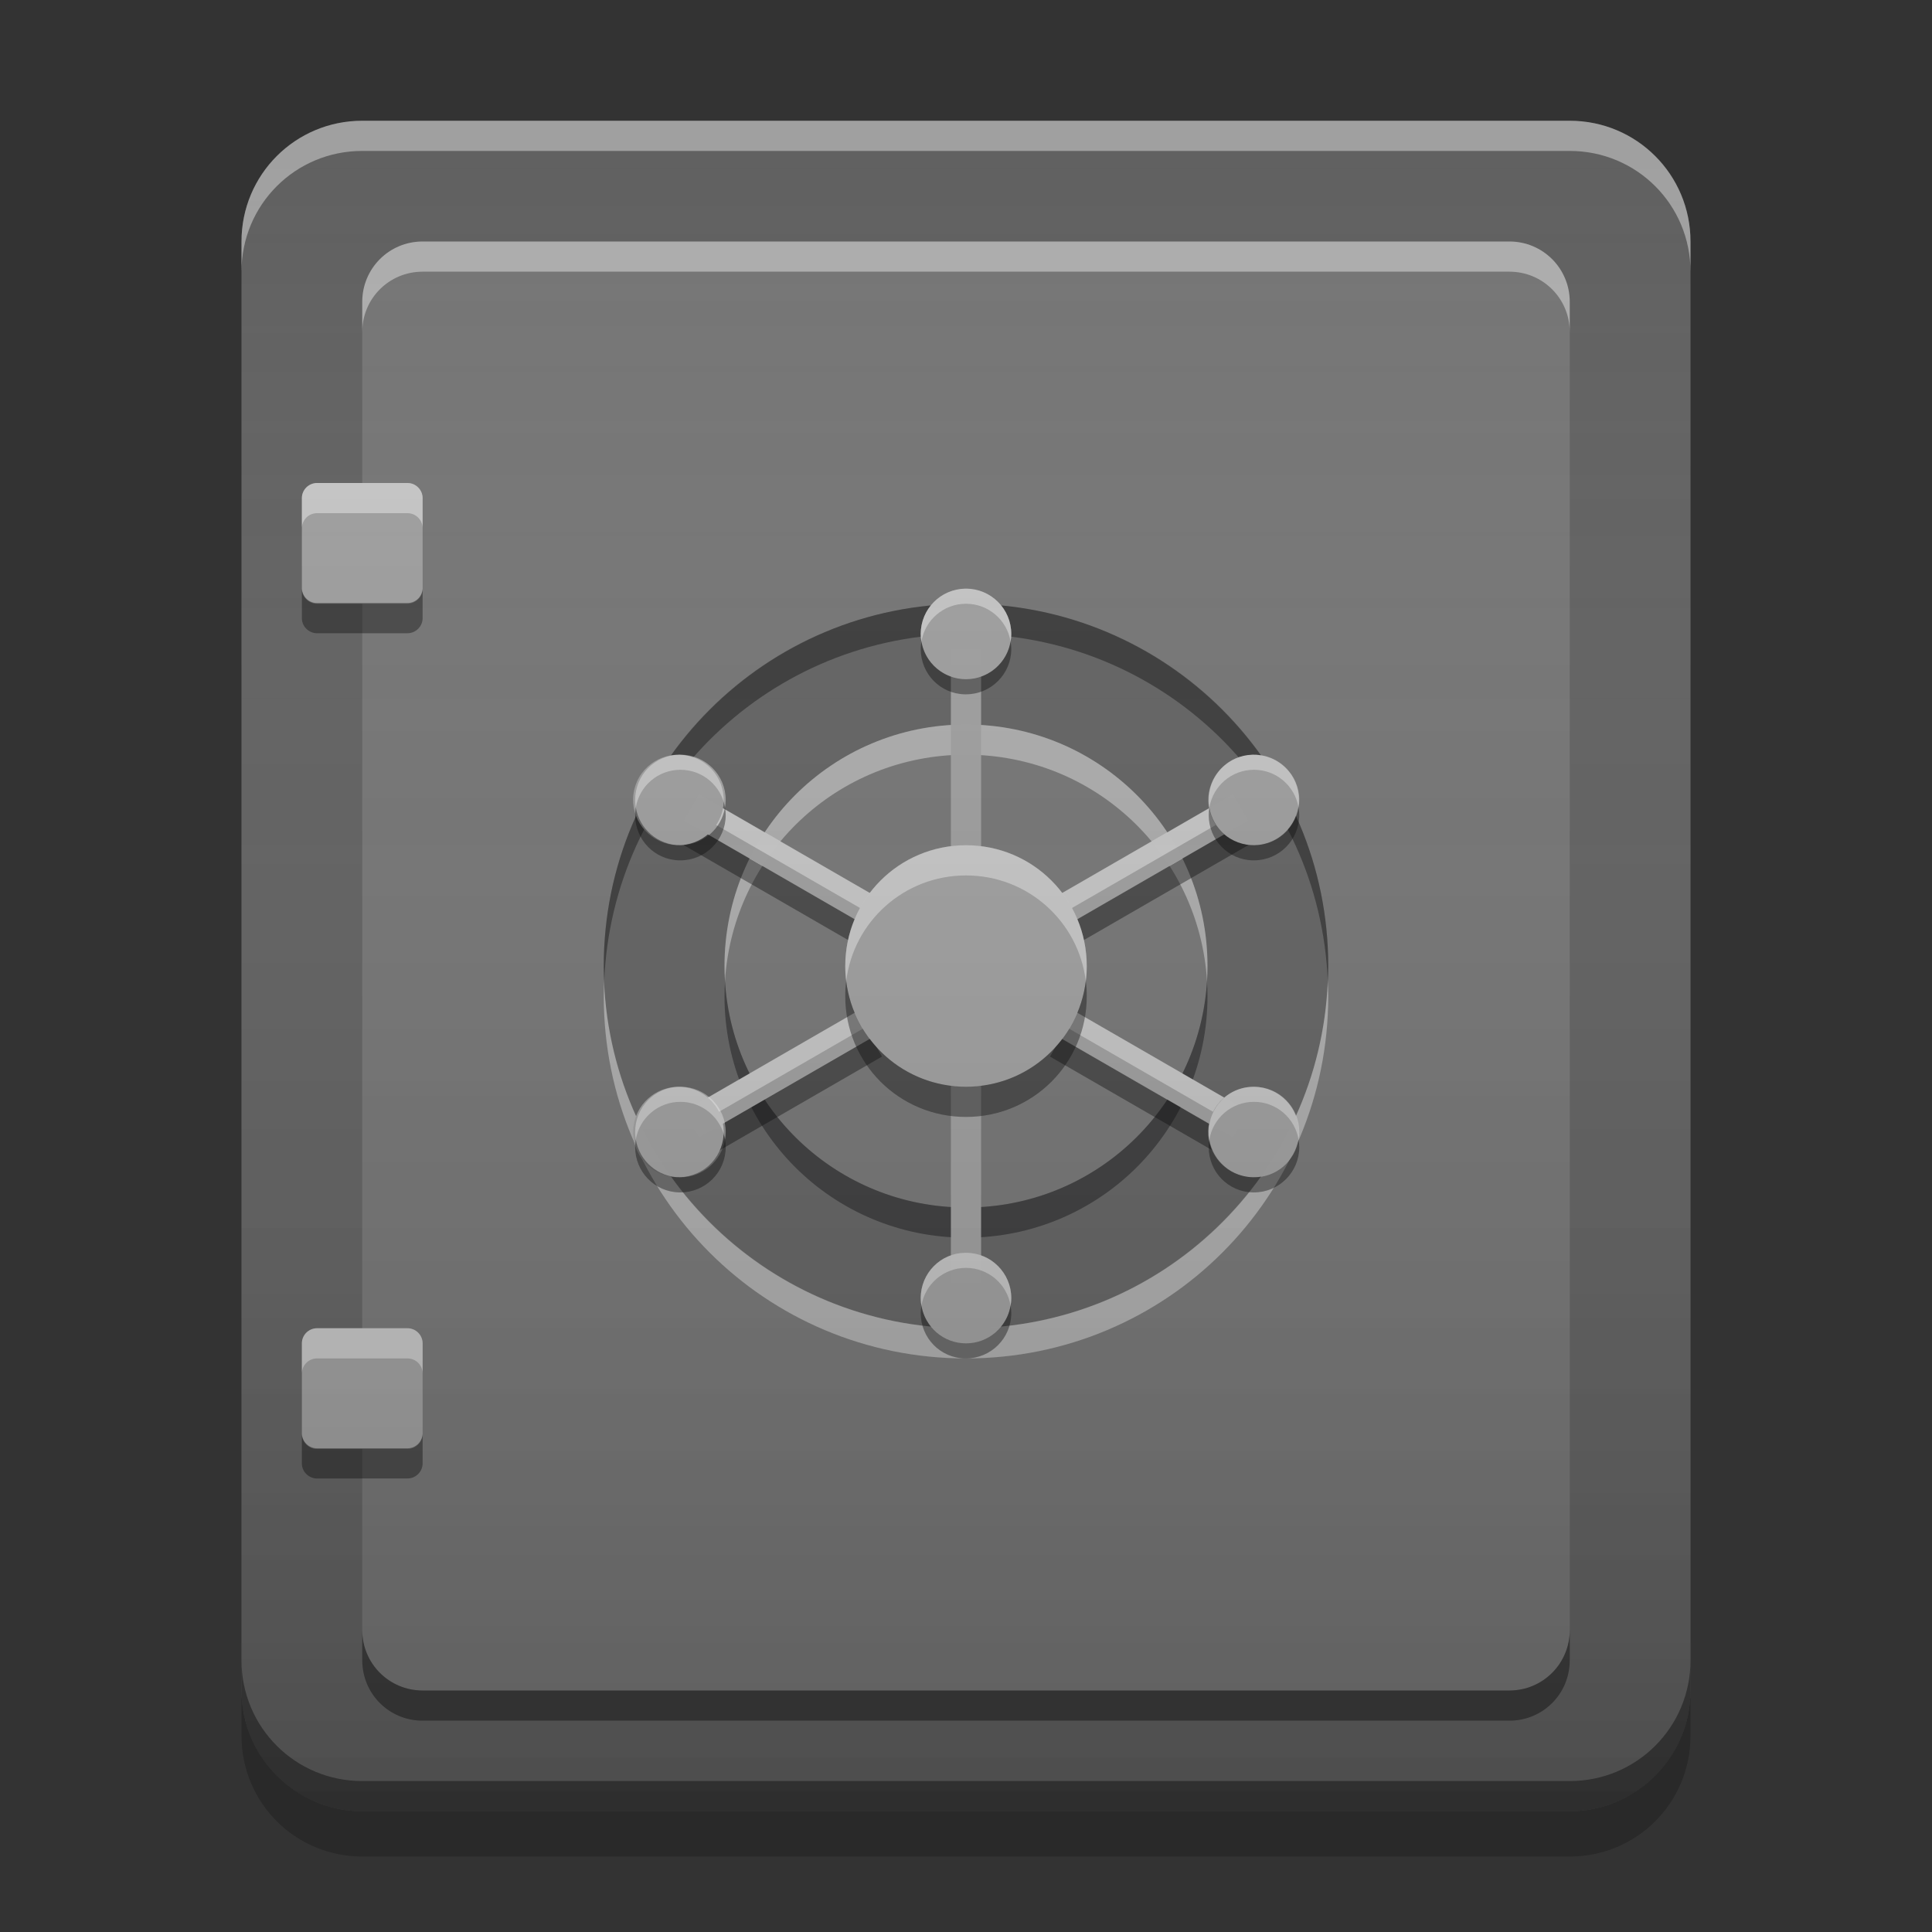 
<svg xmlns="http://www.w3.org/2000/svg" xmlns:xlink="http://www.w3.org/1999/xlink" width="32" height="32" viewBox="0 0 32 32" version="1.1">
<rect x="0" y="0" width="32" height="32" fill="#333333" stroke="none"/>
<defs>
<linearGradient id="linear0" gradientUnits="userSpaceOnUse" x1="8.467" y1="-199.125" x2="8.467" y2="-213.942" gradientTransform="matrix(1.89,0,0,1.89,0,406.299)">
<stop offset="0" style="stop-color:rgb(0%,0%,0%);stop-opacity:0.2;"/>
<stop offset="1" style="stop-color:rgb(100%,100%,100%);stop-opacity:0;"/>
</linearGradient>
</defs>
<g id="surface1">
<path style=" stroke:none;fill-rule:nonzero;fill:rgb(38.039%,38.039%,38.039%);fill-opacity:0.996;" d="M 6 2 L 26 2 C 27.105 2 28 2.895 28 4 L 28 28 C 28 29.105 27.105 30 26 30 L 6 30 C 4.895 30 4 29.105 4 28 L 4 4 C 4 2.895 4.895 2 6 2 Z M 6 2 "/>
<path style=" stroke:none;fill-rule:nonzero;fill:rgb(45.882%,45.882%,45.882%);fill-opacity:0.996;" d="M 7 4 L 25 4 C 25.551 4 26 4.449 26 5 L 26 27 C 26 27.551 25.551 28 25 28 L 7 28 C 6.449 28 6 27.551 6 27 L 6 5 C 6 4.449 6.449 4 7 4 Z M 7 4 "/>
<path style=" stroke:none;fill-rule:nonzero;fill:rgb(61.961%,61.961%,61.961%);fill-opacity:0.996;" d="M 5.25 8 L 6.75 8 C 6.887 8 7 8.113 7 8.25 L 7 9.75 C 7 9.887 6.887 10 6.75 10 L 5.25 10 C 5.113 10 5 9.887 5 9.75 L 5 8.25 C 5 8.113 5.113 8 5.25 8 Z M 5.25 8 "/>
<path style=" stroke:none;fill-rule:nonzero;fill:rgb(100%,100%,100%);fill-opacity:0.4;" d="M 5.238 8 C 5.105 8.008 5 8.117 5 8.25 L 5 8.738 C 5.008 8.605 5.117 8.5 5.25 8.5 L 6.75 8.5 C 6.883 8.5 6.992 8.605 7 8.738 L 7 8.25 C 7 8.113 6.887 8 6.75 8 L 5.25 8 C 5.246 8 5.242 8 5.238 8 Z M 5.238 8 "/>
<path style=" stroke:none;fill-rule:nonzero;fill:rgb(0%,0%,0%);fill-opacity:0.4;" d="M 5.238 10.488 C 5.105 10.48 5 10.371 5 10.238 L 5 9.75 C 5.008 9.883 5.117 9.988 5.25 9.988 L 6.75 9.988 C 6.883 9.988 6.992 9.883 7 9.75 L 7 10.238 C 7 10.375 6.887 10.488 6.75 10.488 L 5.25 10.488 C 5.246 10.488 5.242 10.488 5.238 10.488 Z M 5.238 10.488 "/>
<path style=" stroke:none;fill-rule:nonzero;fill:rgb(61.961%,61.961%,61.961%);fill-opacity:0.996;" d="M 5.25 22 L 6.75 22 C 6.887 22 7 22.113 7 22.25 L 7 23.75 C 7 23.887 6.887 24 6.75 24 L 5.25 24 C 5.113 24 5 23.887 5 23.75 L 5 22.25 C 5 22.113 5.113 22 5.25 22 Z M 5.25 22 "/>
<path style=" stroke:none;fill-rule:nonzero;fill:rgb(100%,100%,100%);fill-opacity:0.4;" d="M 5.238 22 C 5.105 22.008 5 22.117 5 22.25 L 5 22.738 C 5.008 22.605 5.117 22.5 5.25 22.5 L 6.75 22.5 C 6.883 22.5 6.992 22.605 7 22.738 L 7 22.25 C 7 22.113 6.887 22 6.75 22 L 5.25 22 C 5.246 22 5.242 22 5.238 22 Z M 5.238 22 "/>
<path style=" stroke:none;fill-rule:nonzero;fill:rgb(0%,0%,0%);fill-opacity:0.4;" d="M 5.238 24.488 C 5.105 24.48 5 24.371 5 24.238 L 5 23.75 C 5.008 23.883 5.117 23.988 5.25 23.988 L 6.75 23.988 C 6.883 23.988 6.992 23.883 7 23.75 L 7 24.238 C 7 24.375 6.887 24.488 6.75 24.488 L 5.25 24.488 C 5.246 24.488 5.242 24.488 5.238 24.488 Z M 5.238 24.488 "/>
<path style=" stroke:none;fill-rule:nonzero;fill:rgb(100%,100%,100%);fill-opacity:0.4;" d="M 7 4 C 6.445 4 6 4.445 6 5 L 6 5.5 C 6 4.945 6.445 4.5 7 4.5 L 25 4.5 C 25.555 4.5 26 4.945 26 5.5 L 26 5 C 26 4.445 25.555 4 25 4 Z M 7 4 "/>
<path style=" stroke:none;fill-rule:nonzero;fill:rgb(0.392%,0.392%,0.392%);fill-opacity:0.4;" d="M 7 28.5 C 6.445 28.5 6 28.055 6 27.5 L 6 27 C 6 27.555 6.445 28 7 28 L 25 28 C 25.555 28 26 27.555 26 27 L 26 27.5 C 26 28.055 25.555 28.5 25 28.5 Z M 7 28.5 "/>
<path style=" stroke:none;fill-rule:nonzero;fill:rgb(100%,100%,100%);fill-opacity:0.4;" d="M 6 2 C 4.891 2 4 2.891 4 4 L 4 4.5 C 4 3.391 4.891 2.5 6 2.5 L 26 2.5 C 27.109 2.5 28 3.391 28 4.5 L 28 4 C 28 2.891 27.109 2 26 2 Z M 6 2 "/>
<path style=" stroke:none;fill-rule:nonzero;fill:rgb(0.392%,0.392%,0.392%);fill-opacity:0.4;" d="M 6 30 C 4.891 30 4 29.109 4 28 L 4 27.5 C 4 28.609 4.891 29.5 6 29.5 L 26 29.5 C 27.109 29.5 28 28.609 28 27.5 L 28 28 C 28 29.109 27.109 30 26 30 Z M 6 30 "/>
<path style=" stroke:none;fill-rule:nonzero;fill:rgb(0%,0%,0%);fill-opacity:0.2;" d="M 4 28 L 4 28.75 C 4 29.859 4.891 30.75 6 30.75 L 26 30.75 C 27.109 30.75 28 29.859 28 28.75 L 28 28 C 28 29.109 27.109 30 26 30 L 6 30 C 4.891 30 4 29.109 4 28 Z M 4 28 "/>
<path style=" stroke:none;fill-rule:nonzero;fill:rgb(38.039%,38.039%,38.039%);fill-opacity:1;" d="M 16 10 C 19.312 10 22 12.688 22 16 C 22 19.312 19.312 22 16 22 C 12.688 22 10 19.312 10 16 C 10 12.688 12.688 10 16 10 Z M 16 10 "/>
<path style=" stroke:none;fill-rule:nonzero;fill:rgb(0%,0%,0%);fill-opacity:0.4;" d="M 16 10 C 12.676 10 10 12.676 10 16 C 10 16.082 10.004 16.168 10.008 16.25 C 10.137 13.043 12.762 10.5 16 10.5 C 19.238 10.5 21.863 13.043 21.992 16.25 C 21.996 16.168 22 16.082 22 16 C 22 12.676 19.324 10 16 10 Z M 16 10 "/>
<path style=" stroke:none;fill-rule:nonzero;fill:rgb(100%,100%,100%);fill-opacity:0.4;" d="M 16 22.5 C 12.676 22.5 10 19.824 10 16.5 C 10 16.418 10.004 16.332 10.004 16.25 C 10.137 19.457 12.762 22 16 22 C 19.238 22 21.863 19.457 21.992 16.25 C 21.996 16.332 22 16.418 22 16.5 C 22 19.824 19.324 22.5 16 22.5 Z M 16 22.5 "/>
<path style=" stroke:none;fill-rule:nonzero;fill:rgb(45.882%,45.882%,45.882%);fill-opacity:0.996;" d="M 16 12 C 18.211 12 20 13.789 20 16 C 20 18.211 18.211 20 16 20 C 13.789 20 12 18.211 12 16 C 12 13.789 13.789 12 16 12 Z M 16 12 "/>
<path style=" stroke:none;fill-rule:nonzero;fill:rgb(99.216%,99.216%,99.608%);fill-opacity:0.4;" d="M 16 12 C 13.785 12 12 13.785 12 16 C 12 16.086 12.004 16.168 12.008 16.25 C 12.137 14.152 13.867 12.5 16 12.5 C 18.133 12.5 19.863 14.152 19.992 16.25 C 19.996 16.168 20 16.086 20 16 C 20 13.785 18.215 12 16 12 Z M 16 12 "/>
<path style=" stroke:none;fill-rule:nonzero;fill:rgb(0%,0%,0%);fill-opacity:0.4;" d="M 11.504 13.695 L 11.328 14 L 14.359 15.75 L 14.609 15.316 L 14.434 15.215 L 14.359 15.344 Z M 20.496 13.695 L 17.641 15.344 L 17.566 15.215 L 17.391 15.316 L 17.641 15.75 L 20.672 14 Z M 14.359 17.066 L 11.328 18.816 L 11.578 19.25 L 14.609 17.5 Z M 17.566 17.195 L 17.391 17.5 L 20.422 19.25 L 20.672 18.816 L 20.496 18.715 L 20.422 18.844 Z M 17.566 17.195 "/>
<path style=" stroke:none;fill-rule:nonzero;fill:rgb(0.392%,0.392%,1.176%);fill-opacity:0.4;" d="M 16 20.5 C 13.785 20.5 12 18.715 12 16.5 C 12 16.414 12.004 16.332 12.008 16.25 C 12.137 18.348 13.867 20 16 20 C 18.133 20 19.863 18.348 19.992 16.25 C 19.996 16.332 20 16.414 20 16.5 C 20 18.715 18.215 20.5 16 20.5 Z M 16 20.5 "/>
<path style=" stroke:none;fill-rule:nonzero;fill:rgb(61.961%,61.961%,61.961%);fill-opacity:0.996;" d="M 15.75 10.75 L 16.25 10.75 L 16.25 14.25 L 15.75 14.25 Z M 15.75 10.75 "/>
<path style=" stroke:none;fill-rule:nonzero;fill:rgb(61.961%,61.961%,61.961%);fill-opacity:0.996;" d="M 16 9.75 C 16.414 9.75 16.75 10.086 16.75 10.5 C 16.75 10.914 16.414 11.25 16 11.25 C 15.586 11.25 15.25 10.914 15.25 10.5 C 15.25 10.086 15.586 9.75 16 9.75 Z M 16 9.75 "/>
<path style=" stroke:none;fill-rule:nonzero;fill:rgb(100%,100%,100%);fill-opacity:0.4;" d="M 15.98 9.75 C 15.574 9.762 15.25 10.09 15.25 10.5 C 15.25 10.543 15.254 10.586 15.262 10.625 C 15.32 10.27 15.629 10 16 10 C 16.371 10 16.68 10.27 16.738 10.625 C 16.746 10.586 16.75 10.543 16.75 10.5 C 16.75 10.086 16.414 9.75 16 9.75 C 15.992 9.75 15.988 9.75 15.98 9.75 Z M 15.98 9.75 "/>
<path style=" stroke:none;fill-rule:nonzero;fill:rgb(0%,0%,0%);fill-opacity:0.4;" d="M 15.98 11.5 C 15.574 11.492 15.25 11.16 15.25 10.75 C 15.25 10.707 15.254 10.664 15.262 10.625 C 15.32 10.98 15.629 11.25 16 11.25 C 16.371 11.25 16.68 10.98 16.738 10.625 C 16.746 10.664 16.75 10.707 16.75 10.75 C 16.75 11.164 16.414 11.5 16 11.5 C 15.992 11.5 15.988 11.5 15.98 11.5 Z M 15.98 11.5 "/>
<path style=" stroke:none;fill-rule:nonzero;fill:rgb(61.961%,61.961%,61.961%);fill-opacity:0.996;" d="M 15.75 21.25 L 16.25 21.25 L 16.25 17.75 L 15.75 17.75 Z M 15.75 21.25 "/>
<path style=" stroke:none;fill-rule:nonzero;fill:rgb(61.961%,61.961%,61.961%);fill-opacity:0.996;" d="M 16 22.25 C 16.414 22.25 16.75 21.914 16.75 21.5 C 16.75 21.086 16.414 20.75 16 20.75 C 15.586 20.75 15.25 21.086 15.25 21.5 C 15.25 21.914 15.586 22.25 16 22.25 Z M 16 22.25 "/>
<path style=" stroke:none;fill-rule:nonzero;fill:rgb(0.392%,0.392%,0.392%);fill-opacity:0.4;" d="M 15.98 22.5 C 15.574 22.492 15.25 22.16 15.25 21.75 C 15.25 21.707 15.254 21.664 15.262 21.625 C 15.32 21.98 15.629 22.25 16 22.25 C 16.371 22.25 16.68 21.98 16.738 21.625 C 16.746 21.664 16.75 21.707 16.75 21.75 C 16.75 22.164 16.414 22.5 16 22.5 C 15.992 22.5 15.988 22.5 15.98 22.5 Z M 15.98 22.5 "/>
<path style=" stroke:none;fill-rule:nonzero;fill:rgb(99.216%,99.216%,99.216%);fill-opacity:0.4;" d="M 15.98 20.75 C 15.574 20.758 15.25 21.09 15.25 21.5 C 15.25 21.543 15.254 21.586 15.262 21.625 C 15.32 21.27 15.629 21 16 21 C 16.371 21 16.68 21.27 16.738 21.625 C 16.746 21.586 16.75 21.543 16.75 21.5 C 16.75 21.086 16.414 20.75 16 20.75 C 15.992 20.75 15.988 20.75 15.98 20.75 Z M 15.98 20.75 "/>
<path style=" stroke:none;fill-rule:nonzero;fill:rgb(61.961%,61.961%,61.961%);fill-opacity:0.996;" d="M 20.422 13.16 L 20.672 13.59 L 17.641 15.34 L 17.391 14.91 Z M 20.422 13.16 "/>
<path style=" stroke:none;fill-rule:nonzero;fill:rgb(61.961%,61.961%,61.961%);fill-opacity:0.996;" d="M 11.328 18.41 L 11.578 18.84 L 14.609 17.09 L 14.359 16.66 Z M 11.328 18.41 "/>
<path style=" stroke:none;fill-rule:nonzero;fill:rgb(61.961%,61.961%,61.961%);fill-opacity:0.996;" d="M 20.672 18.41 L 20.422 18.84 L 17.391 17.09 L 17.641 16.66 Z M 20.672 18.41 "/>
<path style=" stroke:none;fill-rule:nonzero;fill:rgb(61.961%,61.961%,61.961%);fill-opacity:0.996;" d="M 11.578 13.16 L 11.328 13.59 L 14.359 15.34 L 14.609 14.91 Z M 11.578 13.16 "/>
<path style=" stroke:none;fill-rule:nonzero;fill:rgb(100%,100%,100%);fill-opacity:0.4;" d="M 11.578 13.156 L 11.328 13.594 L 11.477 13.676 L 11.578 13.5 L 14.461 15.164 L 14.609 14.906 Z M 20.422 13.156 L 17.391 14.906 L 17.539 15.164 L 20.422 13.5 L 20.523 13.676 L 20.672 13.594 Z M 14.359 16.656 L 11.328 18.406 L 11.477 18.664 L 14.359 17 L 14.461 17.176 L 14.609 17.094 Z M 17.641 16.656 L 17.391 17.094 L 17.539 17.176 L 17.641 17 L 20.523 18.664 L 20.672 18.406 Z M 17.641 16.656 "/>
<path style=" stroke:none;fill-rule:nonzero;fill:rgb(61.961%,61.961%,61.961%);fill-opacity:1;" d="M 16 14 C 17.105 14 18 14.895 18 16 C 18 17.105 17.105 18 16 18 C 14.895 18 14 17.105 14 16 C 14 14.895 14.895 14 16 14 Z M 16 14 "/>
<path style=" stroke:none;fill-rule:nonzero;fill:rgb(100%,100%,100%);fill-opacity:0.4;" d="M 16 14 C 14.891 14 14 14.891 14 16 C 14 16.086 14.004 16.168 14.016 16.25 C 14.137 15.262 14.977 14.5 16 14.5 C 17.023 14.5 17.863 15.262 17.984 16.25 C 17.996 16.168 18 16.086 18 16 C 18 14.891 17.109 14 16 14 Z M 16 14 "/>
<path style=" stroke:none;fill-rule:nonzero;fill:rgb(0%,0%,0%);fill-opacity:0.4;" d="M 16 18.5 C 14.891 18.5 14 17.609 14 16.5 C 14 16.414 14.004 16.332 14.016 16.25 C 14.137 17.238 14.977 18 16 18 C 17.023 18 17.863 17.238 17.984 16.25 C 17.996 16.332 18 16.414 18 16.5 C 18 17.609 17.109 18.5 16 18.5 Z M 16 18.5 "/>
<path style=" stroke:none;fill-rule:nonzero;fill:rgb(61.961%,61.961%,61.961%);fill-opacity:0.996;" d="M 21.414 19.125 C 21.207 19.484 20.746 19.605 20.387 19.398 C 20.027 19.191 19.906 18.734 20.113 18.375 C 20.32 18.016 20.777 17.895 21.137 18.102 C 21.496 18.309 21.621 18.766 21.414 19.125 Z M 21.414 19.125 "/>
<path style=" stroke:none;fill-rule:nonzero;fill:rgb(0.392%,0.392%,0.392%);fill-opacity:0.4;" d="M 20.75 19.75 C 20.344 19.742 20.02 19.41 20.02 19 C 20.02 18.957 20.023 18.914 20.031 18.875 C 20.09 19.23 20.398 19.5 20.77 19.5 C 21.141 19.5 21.449 19.23 21.508 18.875 C 21.516 18.914 21.52 18.957 21.52 19 C 21.52 19.414 21.184 19.75 20.77 19.75 C 20.762 19.75 20.758 19.75 20.75 19.75 Z M 20.75 19.75 "/>
<path style=" stroke:none;fill-rule:nonzero;fill:rgb(99.216%,99.216%,99.216%);fill-opacity:0.4;" d="M 20.75 18 C 20.344 18.008 20.02 18.34 20.02 18.75 C 20.02 18.793 20.023 18.836 20.031 18.875 C 20.09 18.52 20.398 18.25 20.77 18.25 C 21.141 18.25 21.449 18.52 21.508 18.875 C 21.516 18.836 21.52 18.793 21.52 18.75 C 21.52 18.336 21.184 18 20.77 18 C 20.762 18 20.758 18 20.75 18 Z M 20.75 18 "/>
<path style=" stroke:none;fill-rule:nonzero;fill:rgb(61.961%,61.961%,61.961%);fill-opacity:0.996;" d="M 10.586 19.125 C 10.793 19.484 11.254 19.605 11.613 19.398 C 11.969 19.191 12.094 18.734 11.887 18.375 C 11.68 18.016 11.219 17.895 10.863 18.102 C 10.504 18.309 10.379 18.766 10.586 19.125 Z M 10.586 19.125 "/>
<path style=" stroke:none;fill-rule:nonzero;fill:rgb(0.392%,0.392%,0.392%);fill-opacity:0.4;" d="M 11.25 19.75 C 10.844 19.742 10.52 19.41 10.52 19 C 10.52 18.957 10.523 18.914 10.531 18.875 C 10.59 19.23 10.898 19.5 11.27 19.5 C 11.641 19.5 11.949 19.23 12.008 18.875 C 12.016 18.914 12.02 18.957 12.02 19 C 12.02 19.414 11.684 19.75 11.27 19.75 C 11.262 19.75 11.258 19.75 11.25 19.75 Z M 11.25 19.75 "/>
<path style=" stroke:none;fill-rule:nonzero;fill:rgb(99.216%,99.216%,99.216%);fill-opacity:0.4;" d="M 11.25 18 C 10.844 18.008 10.52 18.34 10.52 18.75 C 10.52 18.793 10.523 18.836 10.531 18.875 C 10.59 18.52 10.898 18.25 11.27 18.25 C 11.641 18.25 11.949 18.52 12.008 18.875 C 12.016 18.836 12.02 18.793 12.02 18.75 C 12.02 18.336 11.684 18 11.27 18 C 11.262 18 11.258 18 11.25 18 Z M 11.25 18 "/>
<path style=" stroke:none;fill-rule:nonzero;fill:rgb(61.961%,61.961%,61.961%);fill-opacity:0.996;" d="M 21.414 12.875 C 21.621 13.234 21.496 13.691 21.137 13.898 C 20.781 14.105 20.32 13.984 20.113 13.625 C 19.906 13.266 20.031 12.809 20.387 12.602 C 20.746 12.395 21.207 12.516 21.414 12.875 Z M 21.414 12.875 "/>
<path style=" stroke:none;fill-rule:nonzero;fill:rgb(0.392%,0.392%,0.392%);fill-opacity:0.4;" d="M 20.75 14.25 C 20.344 14.242 20.02 13.91 20.02 13.5 C 20.02 13.457 20.023 13.414 20.031 13.375 C 20.09 13.73 20.398 14 20.77 14 C 21.141 14 21.449 13.73 21.508 13.375 C 21.516 13.414 21.52 13.457 21.52 13.5 C 21.52 13.914 21.184 14.25 20.77 14.25 C 20.762 14.25 20.758 14.25 20.75 14.25 Z M 20.75 14.25 "/>
<path style=" stroke:none;fill-rule:nonzero;fill:rgb(99.216%,99.216%,99.216%);fill-opacity:0.4;" d="M 20.75 12.5 C 20.344 12.508 20.02 12.84 20.02 13.25 C 20.02 13.293 20.023 13.336 20.031 13.375 C 20.09 13.02 20.398 12.75 20.77 12.75 C 21.141 12.75 21.449 13.02 21.508 13.375 C 21.516 13.336 21.52 13.293 21.52 13.25 C 21.52 12.836 21.184 12.5 20.77 12.5 C 20.762 12.5 20.758 12.5 20.75 12.5 Z M 20.75 12.5 "/>
<path style=" stroke:none;fill-rule:nonzero;fill:rgb(61.961%,61.961%,61.961%);fill-opacity:0.996;" d="M 10.586 12.875 C 10.379 13.234 10.504 13.691 10.863 13.898 C 11.219 14.105 11.68 13.984 11.887 13.625 C 12.094 13.266 11.969 12.809 11.613 12.602 C 11.254 12.395 10.793 12.516 10.586 12.875 Z M 10.586 12.875 "/>
<path style=" stroke:none;fill-rule:nonzero;fill:rgb(0.392%,0.392%,0.392%);fill-opacity:0.4;" d="M 11.25 14.25 C 10.844 14.242 10.52 13.91 10.52 13.5 C 10.52 13.457 10.523 13.414 10.531 13.375 C 10.59 13.73 10.898 14 11.27 14 C 11.641 14 11.949 13.73 12.008 13.375 C 12.016 13.414 12.02 13.457 12.02 13.5 C 12.02 13.914 11.684 14.25 11.27 14.25 C 11.262 14.25 11.258 14.25 11.25 14.25 Z M 11.25 14.25 "/>
<path style=" stroke:none;fill-rule:nonzero;fill:rgb(99.216%,99.216%,99.216%);fill-opacity:0.4;" d="M 11.25 12.5 C 10.844 12.508 10.52 12.84 10.52 13.25 C 10.52 13.293 10.523 13.336 10.531 13.375 C 10.59 13.02 10.898 12.75 11.27 12.75 C 11.641 12.75 11.949 13.02 12.008 13.375 C 12.016 13.336 12.02 13.293 12.02 13.25 C 12.02 12.836 11.684 12.5 11.27 12.5 C 11.262 12.5 11.258 12.5 11.25 12.5 Z M 11.25 12.5 "/>
<path style=" stroke:none;fill-rule:nonzero;fill:url(#linear0);" d="M 6 2 L 26 2 C 27.105 2 28 2.895 28 4 L 28 28 C 28 29.105 27.105 30 26 30 L 6 30 C 4.895 30 4 29.105 4 28 L 4 4 C 4 2.895 4.895 2 6 2 Z M 6 2 "/>
</g>
</svg>
